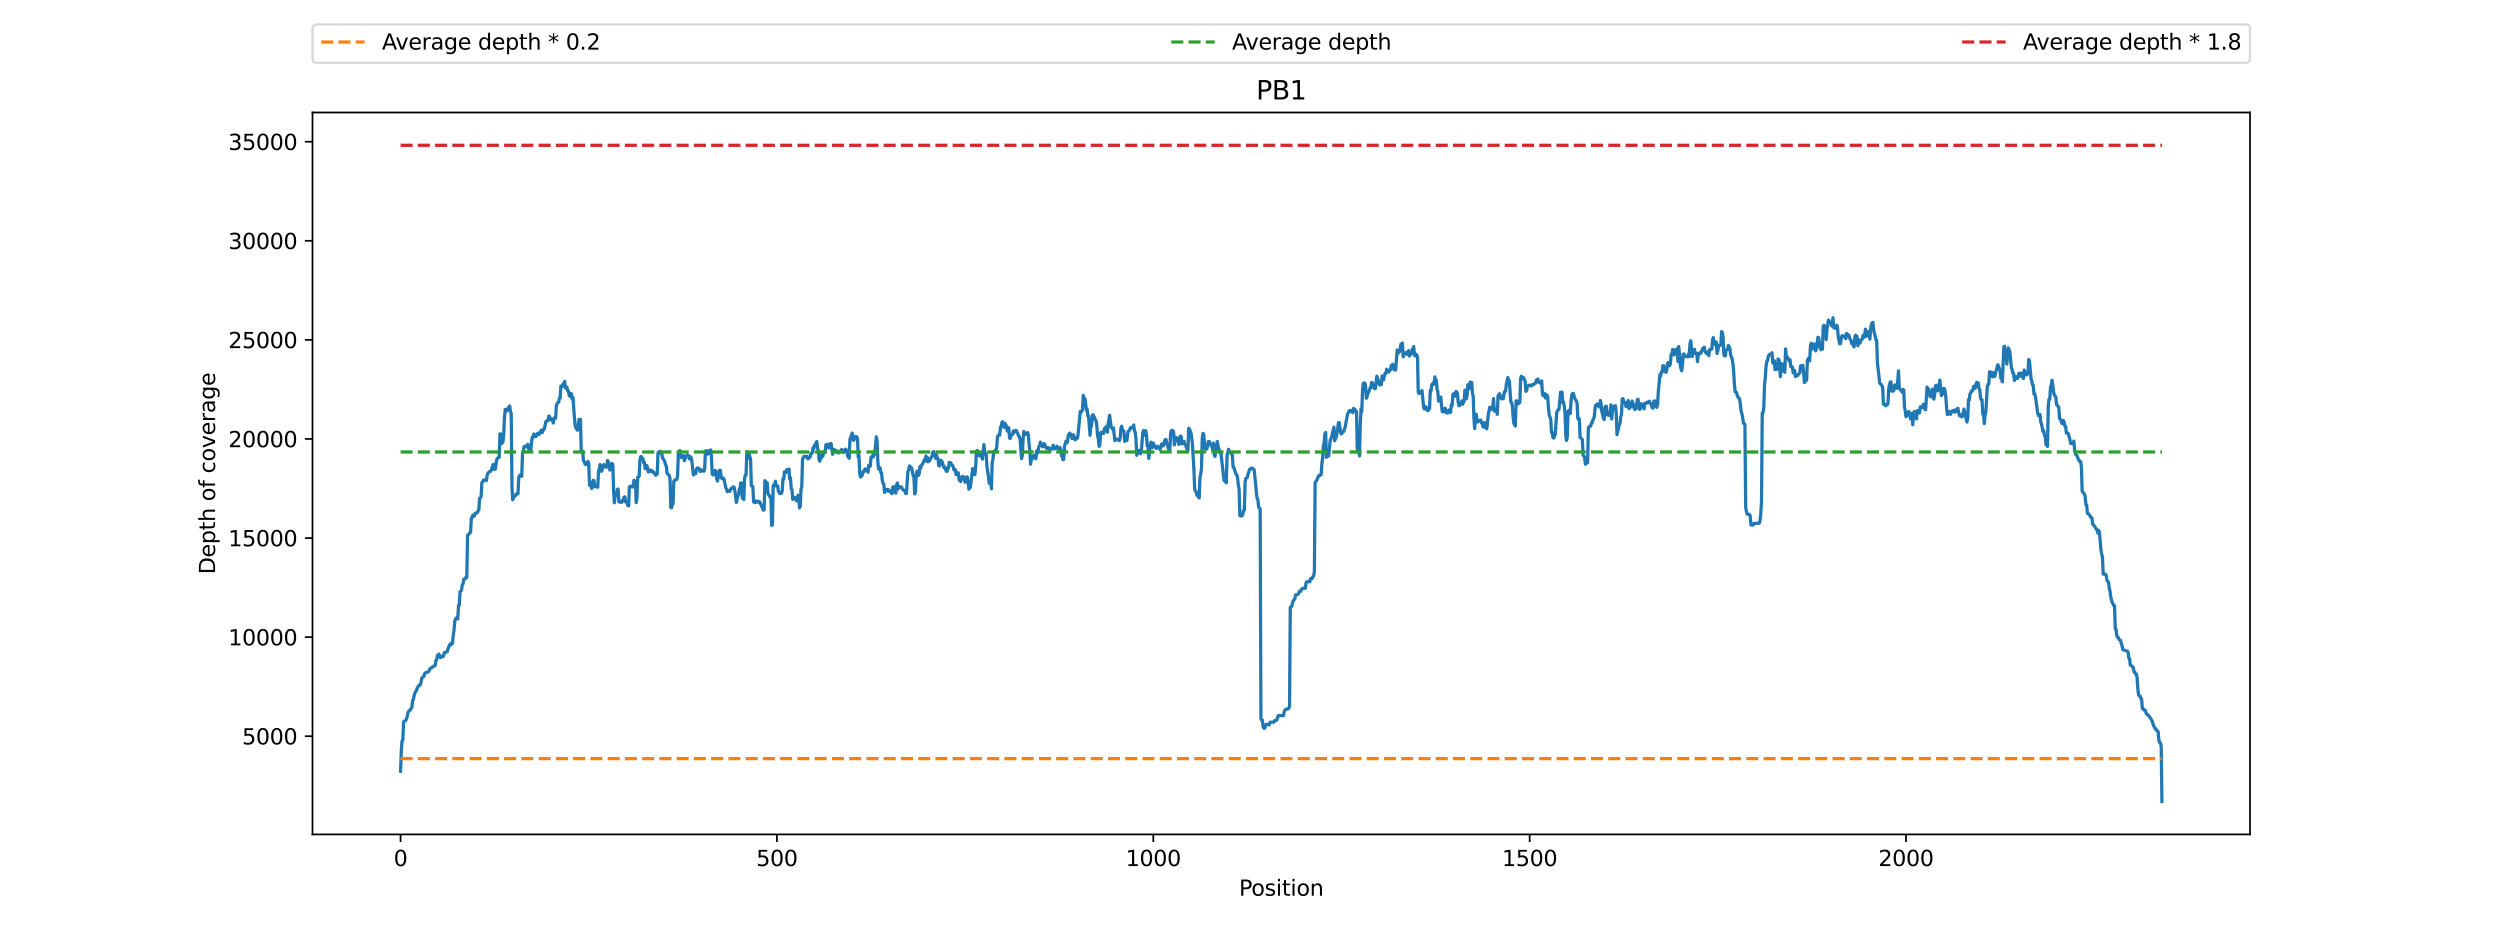 <?xml version="1.0" encoding="utf-8" standalone="no"?>
<!DOCTYPE svg PUBLIC "-//W3C//DTD SVG 1.1//EN"
  "http://www.w3.org/Graphics/SVG/1.1/DTD/svg11.dtd">
<svg xmlns:xlink="http://www.w3.org/1999/xlink" width="1152pt" height="432pt" viewBox="0 0 1152 432" xmlns="http://www.w3.org/2000/svg" version="1.1">
 <defs>
  <style type="text/css">*{stroke-linejoin: round; stroke-linecap: butt}</style>
 </defs>
 <g id="figure_1">
  <g id="patch_1">
   <path d="M 0 432 
L 1152 432 
L 1152 0 
L 0 0 
z
" style="fill: #ffffff"/>
  </g>
  <g id="axes_1">
   <g id="patch_2">
    <path d="M 144 384.48 
L 1036.8 384.48 
L 1036.8 51.84 
L 144 51.84 
z
" style="fill: #ffffff"/>
   </g>
   <g id="matplotlib.axis_1">
    <g id="xtick_1">
     <g id="line2d_1">
      <defs>
       <path id="m1d54f34671" d="M 0 0 
L 0 3.5 
" style="stroke: #000000; stroke-width: 0.8"/>
      </defs>
      <g>
       <use xlink:href="#m1d54f34671" x="184.582" y="384.48" style="stroke: #000000; stroke-width: 0.8"/>
      </g>
     </g>
     <g id="text_1">
      <!-- 0 -->
      <g transform="translate(181.401 399.078)scale(0.1 -0.1)">
       <defs>
        <path id="DejaVuSans-30" d="M 2034 4250 
Q 1547 4250 1301 3770 
Q 1056 3291 1056 2328 
Q 1056 1369 1301 889 
Q 1547 409 2034 409 
Q 2525 409 2770 889 
Q 3016 1369 3016 2328 
Q 3016 3291 2770 3770 
Q 2525 4250 2034 4250 
z
M 2034 4750 
Q 2819 4750 3233 4129 
Q 3647 3509 3647 2328 
Q 3647 1150 3233 529 
Q 2819 -91 2034 -91 
Q 1250 -91 836 529 
Q 422 1150 422 2328 
Q 422 3509 836 4129 
Q 1250 4750 2034 4750 
z
" transform="scale(0.016)"/>
       </defs>
       <use xlink:href="#DejaVuSans-30"/>
      </g>
     </g>
    </g>
    <g id="xtick_2">
     <g id="line2d_2">
      <g>
       <use xlink:href="#m1d54f34671" x="358.008" y="384.48" style="stroke: #000000; stroke-width: 0.8"/>
      </g>
     </g>
     <g id="text_2">
      <!-- 500 -->
      <g transform="translate(348.465 399.078)scale(0.1 -0.1)">
       <defs>
        <path id="DejaVuSans-35" d="M 691 4666 
L 3169 4666 
L 3169 4134 
L 1269 4134 
L 1269 2991 
Q 1406 3038 1543 3061 
Q 1681 3084 1819 3084 
Q 2600 3084 3056 2656 
Q 3513 2228 3513 1497 
Q 3513 744 3044 326 
Q 2575 -91 1722 -91 
Q 1428 -91 1123 -41 
Q 819 9 494 109 
L 494 744 
Q 775 591 1075 516 
Q 1375 441 1709 441 
Q 2250 441 2565 725 
Q 2881 1009 2881 1497 
Q 2881 1984 2565 2268 
Q 2250 2553 1709 2553 
Q 1456 2553 1204 2497 
Q 953 2441 691 2322 
L 691 4666 
z
" transform="scale(0.016)"/>
       </defs>
       <use xlink:href="#DejaVuSans-35"/>
       <use xlink:href="#DejaVuSans-30" x="63.623"/>
       <use xlink:href="#DejaVuSans-30" x="127.246"/>
      </g>
     </g>
    </g>
    <g id="xtick_3">
     <g id="line2d_3">
      <g>
       <use xlink:href="#m1d54f34671" x="531.435" y="384.48" style="stroke: #000000; stroke-width: 0.8"/>
      </g>
     </g>
     <g id="text_3">
      <!-- 1000 -->
      <g transform="translate(518.71 399.078)scale(0.1 -0.1)">
       <defs>
        <path id="DejaVuSans-31" d="M 794 531 
L 1825 531 
L 1825 4091 
L 703 3866 
L 703 4441 
L 1819 4666 
L 2450 4666 
L 2450 531 
L 3481 531 
L 3481 0 
L 794 0 
L 794 531 
z
" transform="scale(0.016)"/>
       </defs>
       <use xlink:href="#DejaVuSans-31"/>
       <use xlink:href="#DejaVuSans-30" x="63.623"/>
       <use xlink:href="#DejaVuSans-30" x="127.246"/>
       <use xlink:href="#DejaVuSans-30" x="190.869"/>
      </g>
     </g>
    </g>
    <g id="xtick_4">
     <g id="line2d_4">
      <g>
       <use xlink:href="#m1d54f34671" x="704.862" y="384.48" style="stroke: #000000; stroke-width: 0.8"/>
      </g>
     </g>
     <g id="text_4">
      <!-- 1500 -->
      <g transform="translate(692.137 399.078)scale(0.1 -0.1)">
       <use xlink:href="#DejaVuSans-31"/>
       <use xlink:href="#DejaVuSans-35" x="63.623"/>
       <use xlink:href="#DejaVuSans-30" x="127.246"/>
       <use xlink:href="#DejaVuSans-30" x="190.869"/>
      </g>
     </g>
    </g>
    <g id="xtick_5">
     <g id="line2d_5">
      <g>
       <use xlink:href="#m1d54f34671" x="878.288" y="384.48" style="stroke: #000000; stroke-width: 0.8"/>
      </g>
     </g>
     <g id="text_5">
      <!-- 2000 -->
      <g transform="translate(865.563 399.078)scale(0.1 -0.1)">
       <defs>
        <path id="DejaVuSans-32" d="M 1228 531 
L 3431 531 
L 3431 0 
L 469 0 
L 469 531 
Q 828 903 1448 1529 
Q 2069 2156 2228 2338 
Q 2531 2678 2651 2914 
Q 2772 3150 2772 3378 
Q 2772 3750 2511 3984 
Q 2250 4219 1831 4219 
Q 1534 4219 1204 4116 
Q 875 4013 500 3803 
L 500 4441 
Q 881 4594 1212 4672 
Q 1544 4750 1819 4750 
Q 2544 4750 2975 4387 
Q 3406 4025 3406 3419 
Q 3406 3131 3298 2873 
Q 3191 2616 2906 2266 
Q 2828 2175 2409 1742 
Q 1991 1309 1228 531 
z
" transform="scale(0.016)"/>
       </defs>
       <use xlink:href="#DejaVuSans-32"/>
       <use xlink:href="#DejaVuSans-30" x="63.623"/>
       <use xlink:href="#DejaVuSans-30" x="127.246"/>
       <use xlink:href="#DejaVuSans-30" x="190.869"/>
      </g>
     </g>
    </g>
    <g id="text_6">
     <!-- Position -->
     <g transform="translate(570.936 412.757)scale(0.1 -0.1)">
      <defs>
       <path id="DejaVuSans-50" d="M 1259 4147 
L 1259 2394 
L 2053 2394 
Q 2494 2394 2734 2622 
Q 2975 2850 2975 3272 
Q 2975 3691 2734 3919 
Q 2494 4147 2053 4147 
L 1259 4147 
z
M 628 4666 
L 2053 4666 
Q 2838 4666 3239 4311 
Q 3641 3956 3641 3272 
Q 3641 2581 3239 2228 
Q 2838 1875 2053 1875 
L 1259 1875 
L 1259 0 
L 628 0 
L 628 4666 
z
" transform="scale(0.016)"/>
       <path id="DejaVuSans-6f" d="M 1959 3097 
Q 1497 3097 1228 2736 
Q 959 2375 959 1747 
Q 959 1119 1226 758 
Q 1494 397 1959 397 
Q 2419 397 2687 759 
Q 2956 1122 2956 1747 
Q 2956 2369 2687 2733 
Q 2419 3097 1959 3097 
z
M 1959 3584 
Q 2709 3584 3137 3096 
Q 3566 2609 3566 1747 
Q 3566 888 3137 398 
Q 2709 -91 1959 -91 
Q 1206 -91 779 398 
Q 353 888 353 1747 
Q 353 2609 779 3096 
Q 1206 3584 1959 3584 
z
" transform="scale(0.016)"/>
       <path id="DejaVuSans-73" d="M 2834 3397 
L 2834 2853 
Q 2591 2978 2328 3040 
Q 2066 3103 1784 3103 
Q 1356 3103 1142 2972 
Q 928 2841 928 2578 
Q 928 2378 1081 2264 
Q 1234 2150 1697 2047 
L 1894 2003 
Q 2506 1872 2764 1633 
Q 3022 1394 3022 966 
Q 3022 478 2636 193 
Q 2250 -91 1575 -91 
Q 1294 -91 989 -36 
Q 684 19 347 128 
L 347 722 
Q 666 556 975 473 
Q 1284 391 1588 391 
Q 1994 391 2212 530 
Q 2431 669 2431 922 
Q 2431 1156 2273 1281 
Q 2116 1406 1581 1522 
L 1381 1569 
Q 847 1681 609 1914 
Q 372 2147 372 2553 
Q 372 3047 722 3315 
Q 1072 3584 1716 3584 
Q 2034 3584 2315 3537 
Q 2597 3491 2834 3397 
z
" transform="scale(0.016)"/>
       <path id="DejaVuSans-69" d="M 603 3500 
L 1178 3500 
L 1178 0 
L 603 0 
L 603 3500 
z
M 603 4863 
L 1178 4863 
L 1178 4134 
L 603 4134 
L 603 4863 
z
" transform="scale(0.016)"/>
       <path id="DejaVuSans-74" d="M 1172 4494 
L 1172 3500 
L 2356 3500 
L 2356 3053 
L 1172 3053 
L 1172 1153 
Q 1172 725 1289 603 
Q 1406 481 1766 481 
L 2356 481 
L 2356 0 
L 1766 0 
Q 1100 0 847 248 
Q 594 497 594 1153 
L 594 3053 
L 172 3053 
L 172 3500 
L 594 3500 
L 594 4494 
L 1172 4494 
z
" transform="scale(0.016)"/>
       <path id="DejaVuSans-6e" d="M 3513 2113 
L 3513 0 
L 2938 0 
L 2938 2094 
Q 2938 2591 2744 2837 
Q 2550 3084 2163 3084 
Q 1697 3084 1428 2787 
Q 1159 2491 1159 1978 
L 1159 0 
L 581 0 
L 581 3500 
L 1159 3500 
L 1159 2956 
Q 1366 3272 1645 3428 
Q 1925 3584 2291 3584 
Q 2894 3584 3203 3211 
Q 3513 2838 3513 2113 
z
" transform="scale(0.016)"/>
      </defs>
      <use xlink:href="#DejaVuSans-50"/>
      <use xlink:href="#DejaVuSans-6f" x="56.678"/>
      <use xlink:href="#DejaVuSans-73" x="117.859"/>
      <use xlink:href="#DejaVuSans-69" x="169.959"/>
      <use xlink:href="#DejaVuSans-74" x="197.742"/>
      <use xlink:href="#DejaVuSans-69" x="236.951"/>
      <use xlink:href="#DejaVuSans-6f" x="264.734"/>
      <use xlink:href="#DejaVuSans-6e" x="325.916"/>
     </g>
    </g>
   </g>
   <g id="matplotlib.axis_2">
    <g id="ytick_1">
     <g id="line2d_6">
      <defs>
       <path id="mb95d855e37" d="M 0 0 
L -3.5 0 
" style="stroke: #000000; stroke-width: 0.8"/>
      </defs>
      <g>
       <use xlink:href="#mb95d855e37" x="144" y="339.237" style="stroke: #000000; stroke-width: 0.8"/>
      </g>
     </g>
     <g id="text_7">
      <!-- 5000 -->
      <g transform="translate(111.55 343.036)scale(0.1 -0.1)">
       <use xlink:href="#DejaVuSans-35"/>
       <use xlink:href="#DejaVuSans-30" x="63.623"/>
       <use xlink:href="#DejaVuSans-30" x="127.246"/>
       <use xlink:href="#DejaVuSans-30" x="190.869"/>
      </g>
     </g>
    </g>
    <g id="ytick_2">
     <g id="line2d_7">
      <g>
       <use xlink:href="#mb95d855e37" x="144" y="293.582" style="stroke: #000000; stroke-width: 0.8"/>
      </g>
     </g>
     <g id="text_8">
      <!-- 10000 -->
      <g transform="translate(105.188 297.381)scale(0.1 -0.1)">
       <use xlink:href="#DejaVuSans-31"/>
       <use xlink:href="#DejaVuSans-30" x="63.623"/>
       <use xlink:href="#DejaVuSans-30" x="127.246"/>
       <use xlink:href="#DejaVuSans-30" x="190.869"/>
       <use xlink:href="#DejaVuSans-30" x="254.492"/>
      </g>
     </g>
    </g>
    <g id="ytick_3">
     <g id="line2d_8">
      <g>
       <use xlink:href="#mb95d855e37" x="144" y="247.927" style="stroke: #000000; stroke-width: 0.8"/>
      </g>
     </g>
     <g id="text_9">
      <!-- 15000 -->
      <g transform="translate(105.188 251.726)scale(0.1 -0.1)">
       <use xlink:href="#DejaVuSans-31"/>
       <use xlink:href="#DejaVuSans-35" x="63.623"/>
       <use xlink:href="#DejaVuSans-30" x="127.246"/>
       <use xlink:href="#DejaVuSans-30" x="190.869"/>
       <use xlink:href="#DejaVuSans-30" x="254.492"/>
      </g>
     </g>
    </g>
    <g id="ytick_4">
     <g id="line2d_9">
      <g>
       <use xlink:href="#mb95d855e37" x="144" y="202.272" style="stroke: #000000; stroke-width: 0.8"/>
      </g>
     </g>
     <g id="text_10">
      <!-- 20000 -->
      <g transform="translate(105.188 206.071)scale(0.1 -0.1)">
       <use xlink:href="#DejaVuSans-32"/>
       <use xlink:href="#DejaVuSans-30" x="63.623"/>
       <use xlink:href="#DejaVuSans-30" x="127.246"/>
       <use xlink:href="#DejaVuSans-30" x="190.869"/>
       <use xlink:href="#DejaVuSans-30" x="254.492"/>
      </g>
     </g>
    </g>
    <g id="ytick_5">
     <g id="line2d_10">
      <g>
       <use xlink:href="#mb95d855e37" x="144" y="156.617" style="stroke: #000000; stroke-width: 0.8"/>
      </g>
     </g>
     <g id="text_11">
      <!-- 25000 -->
      <g transform="translate(105.188 160.416)scale(0.1 -0.1)">
       <use xlink:href="#DejaVuSans-32"/>
       <use xlink:href="#DejaVuSans-35" x="63.623"/>
       <use xlink:href="#DejaVuSans-30" x="127.246"/>
       <use xlink:href="#DejaVuSans-30" x="190.869"/>
       <use xlink:href="#DejaVuSans-30" x="254.492"/>
      </g>
     </g>
    </g>
    <g id="ytick_6">
     <g id="line2d_11">
      <g>
       <use xlink:href="#mb95d855e37" x="144" y="110.962" style="stroke: #000000; stroke-width: 0.8"/>
      </g>
     </g>
     <g id="text_12">
      <!-- 30000 -->
      <g transform="translate(105.188 114.761)scale(0.1 -0.1)">
       <defs>
        <path id="DejaVuSans-33" d="M 2597 2516 
Q 3050 2419 3304 2112 
Q 3559 1806 3559 1356 
Q 3559 666 3084 287 
Q 2609 -91 1734 -91 
Q 1441 -91 1130 -33 
Q 819 25 488 141 
L 488 750 
Q 750 597 1062 519 
Q 1375 441 1716 441 
Q 2309 441 2620 675 
Q 2931 909 2931 1356 
Q 2931 1769 2642 2001 
Q 2353 2234 1838 2234 
L 1294 2234 
L 1294 2753 
L 1863 2753 
Q 2328 2753 2575 2939 
Q 2822 3125 2822 3475 
Q 2822 3834 2567 4026 
Q 2313 4219 1838 4219 
Q 1578 4219 1281 4162 
Q 984 4106 628 3988 
L 628 4550 
Q 988 4650 1302 4700 
Q 1616 4750 1894 4750 
Q 2613 4750 3031 4423 
Q 3450 4097 3450 3541 
Q 3450 3153 3228 2886 
Q 3006 2619 2597 2516 
z
" transform="scale(0.016)"/>
       </defs>
       <use xlink:href="#DejaVuSans-33"/>
       <use xlink:href="#DejaVuSans-30" x="63.623"/>
       <use xlink:href="#DejaVuSans-30" x="127.246"/>
       <use xlink:href="#DejaVuSans-30" x="190.869"/>
       <use xlink:href="#DejaVuSans-30" x="254.492"/>
      </g>
     </g>
    </g>
    <g id="ytick_7">
     <g id="line2d_12">
      <g>
       <use xlink:href="#mb95d855e37" x="144" y="65.307" style="stroke: #000000; stroke-width: 0.8"/>
      </g>
     </g>
     <g id="text_13">
      <!-- 35000 -->
      <g transform="translate(105.188 69.107)scale(0.1 -0.1)">
       <use xlink:href="#DejaVuSans-33"/>
       <use xlink:href="#DejaVuSans-35" x="63.623"/>
       <use xlink:href="#DejaVuSans-30" x="127.246"/>
       <use xlink:href="#DejaVuSans-30" x="190.869"/>
       <use xlink:href="#DejaVuSans-30" x="254.492"/>
      </g>
     </g>
    </g>
    <g id="text_14">
     <!-- Depth of coverage -->
     <g transform="translate(99.108 264.602)rotate(-90)scale(0.1 -0.1)">
      <defs>
       <path id="DejaVuSans-44" d="M 1259 4147 
L 1259 519 
L 2022 519 
Q 2988 519 3436 956 
Q 3884 1394 3884 2338 
Q 3884 3275 3436 3711 
Q 2988 4147 2022 4147 
L 1259 4147 
z
M 628 4666 
L 1925 4666 
Q 3281 4666 3915 4102 
Q 4550 3538 4550 2338 
Q 4550 1131 3912 565 
Q 3275 0 1925 0 
L 628 0 
L 628 4666 
z
" transform="scale(0.016)"/>
       <path id="DejaVuSans-65" d="M 3597 1894 
L 3597 1613 
L 953 1613 
Q 991 1019 1311 708 
Q 1631 397 2203 397 
Q 2534 397 2845 478 
Q 3156 559 3463 722 
L 3463 178 
Q 3153 47 2828 -22 
Q 2503 -91 2169 -91 
Q 1331 -91 842 396 
Q 353 884 353 1716 
Q 353 2575 817 3079 
Q 1281 3584 2069 3584 
Q 2775 3584 3186 3129 
Q 3597 2675 3597 1894 
z
M 3022 2063 
Q 3016 2534 2758 2815 
Q 2500 3097 2075 3097 
Q 1594 3097 1305 2825 
Q 1016 2553 972 2059 
L 3022 2063 
z
" transform="scale(0.016)"/>
       <path id="DejaVuSans-70" d="M 1159 525 
L 1159 -1331 
L 581 -1331 
L 581 3500 
L 1159 3500 
L 1159 2969 
Q 1341 3281 1617 3432 
Q 1894 3584 2278 3584 
Q 2916 3584 3314 3078 
Q 3713 2572 3713 1747 
Q 3713 922 3314 415 
Q 2916 -91 2278 -91 
Q 1894 -91 1617 61 
Q 1341 213 1159 525 
z
M 3116 1747 
Q 3116 2381 2855 2742 
Q 2594 3103 2138 3103 
Q 1681 3103 1420 2742 
Q 1159 2381 1159 1747 
Q 1159 1113 1420 752 
Q 1681 391 2138 391 
Q 2594 391 2855 752 
Q 3116 1113 3116 1747 
z
" transform="scale(0.016)"/>
       <path id="DejaVuSans-68" d="M 3513 2113 
L 3513 0 
L 2938 0 
L 2938 2094 
Q 2938 2591 2744 2837 
Q 2550 3084 2163 3084 
Q 1697 3084 1428 2787 
Q 1159 2491 1159 1978 
L 1159 0 
L 581 0 
L 581 4863 
L 1159 4863 
L 1159 2956 
Q 1366 3272 1645 3428 
Q 1925 3584 2291 3584 
Q 2894 3584 3203 3211 
Q 3513 2838 3513 2113 
z
" transform="scale(0.016)"/>
       <path id="DejaVuSans-20" transform="scale(0.016)"/>
       <path id="DejaVuSans-66" d="M 2375 4863 
L 2375 4384 
L 1825 4384 
Q 1516 4384 1395 4259 
Q 1275 4134 1275 3809 
L 1275 3500 
L 2222 3500 
L 2222 3053 
L 1275 3053 
L 1275 0 
L 697 0 
L 697 3053 
L 147 3053 
L 147 3500 
L 697 3500 
L 697 3744 
Q 697 4328 969 4595 
Q 1241 4863 1831 4863 
L 2375 4863 
z
" transform="scale(0.016)"/>
       <path id="DejaVuSans-63" d="M 3122 3366 
L 3122 2828 
Q 2878 2963 2633 3030 
Q 2388 3097 2138 3097 
Q 1578 3097 1268 2742 
Q 959 2388 959 1747 
Q 959 1106 1268 751 
Q 1578 397 2138 397 
Q 2388 397 2633 464 
Q 2878 531 3122 666 
L 3122 134 
Q 2881 22 2623 -34 
Q 2366 -91 2075 -91 
Q 1284 -91 818 406 
Q 353 903 353 1747 
Q 353 2603 823 3093 
Q 1294 3584 2113 3584 
Q 2378 3584 2631 3529 
Q 2884 3475 3122 3366 
z
" transform="scale(0.016)"/>
       <path id="DejaVuSans-76" d="M 191 3500 
L 800 3500 
L 1894 563 
L 2988 3500 
L 3597 3500 
L 2284 0 
L 1503 0 
L 191 3500 
z
" transform="scale(0.016)"/>
       <path id="DejaVuSans-72" d="M 2631 2963 
Q 2534 3019 2420 3045 
Q 2306 3072 2169 3072 
Q 1681 3072 1420 2755 
Q 1159 2438 1159 1844 
L 1159 0 
L 581 0 
L 581 3500 
L 1159 3500 
L 1159 2956 
Q 1341 3275 1631 3429 
Q 1922 3584 2338 3584 
Q 2397 3584 2469 3576 
Q 2541 3569 2628 3553 
L 2631 2963 
z
" transform="scale(0.016)"/>
       <path id="DejaVuSans-61" d="M 2194 1759 
Q 1497 1759 1228 1600 
Q 959 1441 959 1056 
Q 959 750 1161 570 
Q 1363 391 1709 391 
Q 2188 391 2477 730 
Q 2766 1069 2766 1631 
L 2766 1759 
L 2194 1759 
z
M 3341 1997 
L 3341 0 
L 2766 0 
L 2766 531 
Q 2569 213 2275 61 
Q 1981 -91 1556 -91 
Q 1019 -91 701 211 
Q 384 513 384 1019 
Q 384 1609 779 1909 
Q 1175 2209 1959 2209 
L 2766 2209 
L 2766 2266 
Q 2766 2663 2505 2880 
Q 2244 3097 1772 3097 
Q 1472 3097 1187 3025 
Q 903 2953 641 2809 
L 641 3341 
Q 956 3463 1253 3523 
Q 1550 3584 1831 3584 
Q 2591 3584 2966 3190 
Q 3341 2797 3341 1997 
z
" transform="scale(0.016)"/>
       <path id="DejaVuSans-67" d="M 2906 1791 
Q 2906 2416 2648 2759 
Q 2391 3103 1925 3103 
Q 1463 3103 1205 2759 
Q 947 2416 947 1791 
Q 947 1169 1205 825 
Q 1463 481 1925 481 
Q 2391 481 2648 825 
Q 2906 1169 2906 1791 
z
M 3481 434 
Q 3481 -459 3084 -895 
Q 2688 -1331 1869 -1331 
Q 1566 -1331 1297 -1286 
Q 1028 -1241 775 -1147 
L 775 -588 
Q 1028 -725 1275 -790 
Q 1522 -856 1778 -856 
Q 2344 -856 2625 -561 
Q 2906 -266 2906 331 
L 2906 616 
Q 2728 306 2450 153 
Q 2172 0 1784 0 
Q 1141 0 747 490 
Q 353 981 353 1791 
Q 353 2603 747 3093 
Q 1141 3584 1784 3584 
Q 2172 3584 2450 3431 
Q 2728 3278 2906 2969 
L 2906 3500 
L 3481 3500 
L 3481 434 
z
" transform="scale(0.016)"/>
      </defs>
      <use xlink:href="#DejaVuSans-44"/>
      <use xlink:href="#DejaVuSans-65" x="77.002"/>
      <use xlink:href="#DejaVuSans-70" x="138.525"/>
      <use xlink:href="#DejaVuSans-74" x="202.002"/>
      <use xlink:href="#DejaVuSans-68" x="241.211"/>
      <use xlink:href="#DejaVuSans-20" x="304.59"/>
      <use xlink:href="#DejaVuSans-6f" x="336.377"/>
      <use xlink:href="#DejaVuSans-66" x="397.559"/>
      <use xlink:href="#DejaVuSans-20" x="432.764"/>
      <use xlink:href="#DejaVuSans-63" x="464.551"/>
      <use xlink:href="#DejaVuSans-6f" x="519.531"/>
      <use xlink:href="#DejaVuSans-76" x="580.713"/>
      <use xlink:href="#DejaVuSans-65" x="639.893"/>
      <use xlink:href="#DejaVuSans-72" x="701.416"/>
      <use xlink:href="#DejaVuSans-61" x="742.529"/>
      <use xlink:href="#DejaVuSans-67" x="803.809"/>
      <use xlink:href="#DejaVuSans-65" x="867.285"/>
     </g>
    </g>
   </g>
   <g id="line2d_13">
    <path d="M 184.582 355.371 
L 184.929 345.738 
L 185.276 341.328 
L 185.622 341.054 
L 185.969 332.69 
L 186.316 332.352 
L 186.663 332.243 
L 187.01 331.896 
L 187.357 331.056 
L 187.703 329.878 
L 188.05 328.134 
L 188.744 327.312 
L 189.091 327.211 
L 189.438 326.307 
L 189.785 326.143 
L 190.131 322.801 
L 190.478 322.217 
L 191.172 319.322 
L 191.519 318.619 
L 191.866 318.427 
L 192.213 317.131 
L 192.906 315.962 
L 193.253 315.852 
L 193.6 315.615 
L 193.947 314.693 
L 194.294 312.711 
L 194.641 312.045 
L 194.987 311.935 
L 195.334 311.68 
L 195.681 310.356 
L 196.375 309.826 
L 197.069 309.735 
L 197.415 309.525 
L 197.762 309.022 
L 198.109 308.173 
L 198.456 307.899 
L 198.803 307.854 
L 199.497 307.132 
L 199.843 307.041 
L 200.19 306.749 
L 200.537 306.621 
L 200.884 304.174 
L 201.231 304.064 
L 201.578 301.992 
L 202.271 301.398 
L 202.618 302.503 
L 202.965 303.042 
L 203.312 302.813 
L 203.659 302.421 
L 204.006 302.549 
L 204.352 302.348 
L 204.699 300.732 
L 205.046 300.777 
L 205.393 300.494 
L 206.087 300.385 
L 206.434 298.987 
L 207.127 297.234 
L 207.474 296.723 
L 207.821 297.225 
L 208.168 296.139 
L 208.515 296.413 
L 208.862 292.724 
L 209.208 290.496 
L 209.555 286.323 
L 209.902 285.2 
L 210.249 285.2 
L 210.596 284.396 
L 210.943 285.172 
L 211.29 278.991 
L 211.636 278.918 
L 211.983 272.709 
L 212.33 272.444 
L 212.677 271.942 
L 213.024 269.385 
L 213.371 269.056 
L 213.717 266.865 
L 214.064 266.874 
L 214.411 266.719 
L 214.758 265.86 
L 215.105 266.043 
L 215.452 246.594 
L 215.799 246.457 
L 216.492 245.462 
L 216.839 245.325 
L 217.186 238.686 
L 217.533 238.586 
L 217.88 237.408 
L 218.227 237.308 
L 218.573 237.819 
L 218.92 236.623 
L 219.267 236.358 
L 219.614 236.395 
L 219.961 236.258 
L 220.308 235.399 
L 220.655 234.988 
L 221.001 229.601 
L 221.348 229.373 
L 221.695 228.862 
L 222.042 222.406 
L 222.389 222.114 
L 222.736 221.255 
L 223.429 221.146 
L 223.776 221.146 
L 224.123 221.511 
L 224.47 219.091 
L 224.817 217.987 
L 225.164 217.758 
L 225.51 217.329 
L 225.857 217.32 
L 226.204 217.055 
L 227.245 213.996 
L 227.592 216.087 
L 227.938 216.343 
L 228.285 216.106 
L 228.632 213.293 
L 228.979 211.531 
L 229.673 210.737 
L 230.02 210.791 
L 230.366 199.935 
L 230.713 199.962 
L 231.06 204.445 
L 231.754 203.706 
L 232.101 200.199 
L 232.448 192.52 
L 232.794 188.658 
L 233.141 189.16 
L 233.488 189.37 
L 233.835 189.005 
L 234.182 187.891 
L 234.529 187.58 
L 234.876 187.096 
L 235.222 189.854 
L 235.569 190.484 
L 235.916 224.479 
L 236.263 230.332 
L 236.957 228.414 
L 237.303 228.588 
L 237.65 228.277 
L 237.997 227.492 
L 238.691 227.556 
L 239.038 219.749 
L 239.731 218.817 
L 240.078 219.475 
L 240.425 219.457 
L 240.772 208.572 
L 241.119 208.326 
L 241.466 205.778 
L 241.813 205.769 
L 242.159 205.568 
L 242.506 205.87 
L 242.853 206.007 
L 243.2 204.728 
L 243.547 206.527 
L 243.894 207.44 
L 244.241 206.746 
L 244.587 207.148 
L 244.934 203.715 
L 245.281 201.532 
L 245.628 201.56 
L 245.975 199.998 
L 246.322 201.158 
L 246.669 200.866 
L 247.015 201.085 
L 247.362 200.199 
L 247.709 199.697 
L 248.056 200.081 
L 248.403 200.272 
L 248.75 199.295 
L 249.443 198.227 
L 249.79 199.368 
L 250.137 198.711 
L 250.484 197.725 
L 250.831 197.697 
L 251.524 194.228 
L 251.871 194.282 
L 252.218 193.698 
L 252.565 193.744 
L 252.912 191.689 
L 253.259 192 
L 253.606 193.15 
L 253.952 193.47 
L 254.299 193.15 
L 254.646 193.908 
L 254.993 194.94 
L 255.34 192.639 
L 255.687 192.447 
L 256.034 192.739 
L 256.38 186.768 
L 257.074 185.453 
L 257.421 185.325 
L 257.768 183.417 
L 258.115 183.407 
L 258.462 177.883 
L 258.808 178.038 
L 259.155 178.048 
L 259.502 176.952 
L 259.849 176.523 
L 260.196 175.737 
L 260.543 178.723 
L 260.89 178.897 
L 261.236 178.367 
L 261.583 180.075 
L 261.93 180.157 
L 262.277 182.266 
L 262.624 182.677 
L 262.971 181.316 
L 263.317 181.426 
L 263.664 183.964 
L 264.011 183.115 
L 264.705 192.566 
L 265.052 196.182 
L 265.399 197.36 
L 265.745 197.442 
L 266.092 198.236 
L 266.439 196.574 
L 266.786 193.278 
L 267.133 193.662 
L 267.48 193.278 
L 267.827 207.559 
L 268.173 207.687 
L 268.52 208.079 
L 268.867 212.261 
L 269.214 212.7 
L 269.561 213.85 
L 269.908 214.088 
L 270.601 213.001 
L 270.948 212.645 
L 271.295 213.686 
L 271.642 223.575 
L 271.989 223.867 
L 272.336 224.004 
L 272.683 225.118 
L 273.029 222.114 
L 273.376 221.31 
L 273.723 221.465 
L 274.07 224.232 
L 274.417 224.314 
L 274.764 223.913 
L 275.11 224.387 
L 275.457 224.479 
L 275.804 216.918 
L 276.151 216.626 
L 276.498 214.042 
L 276.845 215.256 
L 277.192 217.183 
L 277.538 216.316 
L 277.885 214.654 
L 278.232 214.088 
L 278.579 214.398 
L 278.926 215.156 
L 279.273 214.718 
L 279.62 215.256 
L 279.966 212.17 
L 280.313 212.645 
L 280.66 214.069 
L 281.007 216.617 
L 281.354 215.886 
L 281.701 214.407 
L 282.048 213.503 
L 282.394 213.969 
L 282.741 226.022 
L 283.088 231.692 
L 283.435 228.067 
L 283.782 227.72 
L 284.129 228.46 
L 284.476 225.492 
L 284.822 225.355 
L 285.169 231.199 
L 285.863 231.455 
L 286.21 231.099 
L 286.557 231.446 
L 286.903 230.469 
L 287.25 230.551 
L 287.597 229.09 
L 287.944 228.962 
L 288.291 231.309 
L 288.638 230.953 
L 289.331 232.989 
L 289.678 233.071 
L 290.025 224.369 
L 290.719 224.031 
L 291.413 224.442 
L 291.759 223.876 
L 292.106 221.328 
L 292.453 221.776 
L 292.8 221.758 
L 293.147 231.619 
L 293.494 229.419 
L 293.841 219.895 
L 294.187 219.931 
L 294.534 219.475 
L 294.881 211.75 
L 295.228 210.417 
L 295.575 210.444 
L 295.922 211.239 
L 296.269 211.385 
L 296.615 213.311 
L 296.962 213.083 
L 297.309 215.941 
L 297.656 215.348 
L 298.003 214.489 
L 298.35 215.448 
L 298.697 217.457 
L 299.043 217.338 
L 299.39 216.726 
L 299.737 216.553 
L 300.084 217.21 
L 300.431 216.973 
L 300.778 217.119 
L 301.124 217.913 
L 301.471 217.831 
L 301.818 218.242 
L 302.165 219.027 
L 302.512 218.133 
L 302.859 218.452 
L 303.206 208.563 
L 303.552 209.056 
L 303.899 207.988 
L 304.593 208.308 
L 304.94 208.81 
L 305.287 211.138 
L 305.634 211.376 
L 306.327 212.663 
L 306.674 214.252 
L 307.021 214.59 
L 307.368 218.105 
L 307.715 218.297 
L 308.408 219.1 
L 308.755 220.735 
L 309.102 233.847 
L 309.449 234.021 
L 309.796 232.258 
L 310.143 232.194 
L 310.49 221.694 
L 310.836 221.365 
L 311.183 221.31 
L 311.53 220.89 
L 311.877 220.854 
L 312.224 219.429 
L 312.571 209.184 
L 312.917 208.171 
L 313.264 207.623 
L 313.611 209.833 
L 313.958 210.8 
L 314.305 210.262 
L 314.652 210.015 
L 314.999 209.97 
L 315.345 212.307 
L 316.039 210.453 
L 316.733 209.577 
L 317.08 209.741 
L 317.773 211.494 
L 318.12 210.435 
L 318.467 210.837 
L 318.814 212.407 
L 319.508 218.845 
L 319.855 217.238 
L 320.201 218.306 
L 320.548 218.279 
L 320.895 216.462 
L 321.242 215.649 
L 321.589 215.731 
L 321.936 215.676 
L 322.283 216.242 
L 322.629 217.274 
L 322.976 216.443 
L 323.323 216.599 
L 323.67 217.009 
L 324.017 217.019 
L 324.364 217.165 
L 324.71 216.051 
L 325.057 207.997 
L 325.404 207.65 
L 325.751 208.335 
L 326.098 209.266 
L 326.445 208.883 
L 326.792 207.623 
L 327.138 207.961 
L 327.485 207.312 
L 327.832 210.435 
L 328.179 218.516 
L 328.526 218.817 
L 328.873 218.79 
L 329.566 216.754 
L 329.913 218.178 
L 330.26 220.607 
L 330.607 221.685 
L 331.301 216.991 
L 331.648 216.69 
L 331.994 216.763 
L 332.341 220.233 
L 332.688 220.141 
L 333.035 220.68 
L 333.382 220.37 
L 333.729 221.128 
L 334.422 224.68 
L 334.769 225.319 
L 335.116 226.561 
L 335.463 226.067 
L 336.157 226.424 
L 336.503 226.077 
L 336.85 225.127 
L 337.197 224.899 
L 337.544 224.826 
L 337.891 224.323 
L 338.238 224.442 
L 338.585 225.976 
L 338.931 228.295 
L 339.278 231.528 
L 339.625 230.487 
L 339.972 228.569 
L 340.319 228.149 
L 340.666 225.319 
L 341.013 224.99 
L 341.359 222.497 
L 341.706 222.561 
L 342.053 229.537 
L 342.4 229.3 
L 342.747 230.213 
L 343.094 220.452 
L 343.441 219.018 
L 343.787 218.872 
L 344.134 208.079 
L 344.481 211.22 
L 344.828 208.846 
L 345.175 209.239 
L 345.522 210.344 
L 345.869 211.823 
L 346.215 223.721 
L 346.562 224.059 
L 346.909 224.223 
L 347.256 231.281 
L 347.95 231.646 
L 348.297 230.843 
L 348.643 230.934 
L 348.99 231.345 
L 349.337 230.98 
L 349.684 231.537 
L 350.031 231.172 
L 351.418 234.395 
L 351.765 235.098 
L 352.112 234.961 
L 352.459 221.493 
L 352.806 221.831 
L 353.152 222.433 
L 353.499 222.433 
L 353.846 227.117 
L 354.193 228.076 
L 354.54 228.277 
L 354.887 229.282 
L 355.234 229.327 
L 355.58 242.092 
L 355.927 241.764 
L 356.274 223.867 
L 356.621 223.392 
L 356.968 223.173 
L 357.315 221.767 
L 357.662 223.986 
L 358.008 223.885 
L 358.355 223.931 
L 358.702 226.497 
L 359.049 226.688 
L 359.396 227.455 
L 360.09 227.291 
L 360.436 226.332 
L 360.783 220.689 
L 361.13 220.79 
L 361.477 217.43 
L 361.824 217.439 
L 362.171 217.758 
L 362.517 216.398 
L 363.211 216.854 
L 363.558 216.151 
L 363.905 220.735 
L 364.252 220.196 
L 364.599 225.291 
L 364.945 225.593 
L 365.292 230.122 
L 365.639 229.227 
L 365.986 229.135 
L 366.333 229.364 
L 366.68 229.948 
L 367.027 230.788 
L 367.373 230.423 
L 367.72 228.204 
L 368.067 229.492 
L 368.414 234.011 
L 368.761 233.299 
L 369.108 225.437 
L 369.455 224.415 
L 369.801 211.613 
L 370.495 210.243 
L 370.842 210.508 
L 371.189 210.517 
L 371.536 210.234 
L 371.883 210.344 
L 372.229 211.376 
L 372.576 211.348 
L 372.923 210.59 
L 373.27 210.654 
L 373.617 208.992 
L 373.964 209.066 
L 374.31 208.618 
L 374.657 206.372 
L 375.004 206.71 
L 375.351 205.048 
L 375.698 205.112 
L 376.045 204.034 
L 376.392 203.487 
L 376.738 206.573 
L 377.085 207.678 
L 377.432 211.841 
L 377.779 212.535 
L 378.126 210.81 
L 378.473 210.937 
L 378.82 209.12 
L 379.166 210.234 
L 379.513 208.207 
L 379.86 208.207 
L 380.207 208.572 
L 380.554 204.984 
L 380.901 205.011 
L 381.248 204.71 
L 381.594 205.413 
L 381.941 206.408 
L 382.635 204.39 
L 382.982 204.464 
L 383.676 209.321 
L 384.022 207.139 
L 384.369 207.121 
L 384.716 207.248 
L 385.063 207.723 
L 385.41 207.869 
L 385.757 208.481 
L 386.103 207.879 
L 386.45 208.737 
L 386.797 208.271 
L 387.144 208.216 
L 387.491 207.532 
L 387.838 207.13 
L 388.531 208.39 
L 388.878 208.362 
L 389.225 207.413 
L 389.572 206.947 
L 389.919 207.157 
L 390.266 208.143 
L 390.613 210.125 
L 391.306 211.202 
L 391.653 202.309 
L 392 201.633 
L 392.694 199.551 
L 393.041 202.646 
L 393.387 202.92 
L 394.081 201.049 
L 394.775 201.249 
L 395.122 202.071 
L 395.469 210.6 
L 395.815 209.951 
L 396.162 218.197 
L 396.509 219.822 
L 396.856 217.904 
L 397.203 219.237 
L 397.897 217.101 
L 398.243 217.293 
L 398.59 216.096 
L 398.937 216.507 
L 399.284 216.252 
L 399.631 216.608 
L 399.978 217.594 
L 400.324 214.416 
L 400.671 215.046 
L 401.018 214.745 
L 401.365 210.791 
L 401.712 210.435 
L 402.059 209.887 
L 402.406 210.609 
L 402.752 208.372 
L 403.099 209.312 
L 403.793 201.295 
L 404.14 203.012 
L 404.487 212.325 
L 404.834 216.106 
L 405.18 215.503 
L 405.527 215.585 
L 405.874 217.731 
L 406.221 217.996 
L 406.568 221.392 
L 406.915 222.707 
L 407.262 223.082 
L 407.608 226.88 
L 407.955 226.323 
L 408.302 225.529 
L 408.649 225.501 
L 408.996 226.232 
L 409.343 225.602 
L 409.69 226.378 
L 410.036 226.131 
L 410.383 226.551 
L 410.73 227.318 
L 411.077 227.455 
L 411.424 224.378 
L 412.117 224.287 
L 412.464 226.67 
L 412.811 227.236 
L 413.158 223.438 
L 413.505 222.561 
L 413.852 225.355 
L 414.199 224.168 
L 414.545 224.479 
L 414.892 224.488 
L 415.239 224.305 
L 415.586 224.926 
L 415.933 225.319 
L 416.28 225.894 
L 416.627 226.04 
L 416.973 226.04 
L 417.32 227.419 
L 417.667 227.391 
L 418.361 217.302 
L 418.708 216.553 
L 419.055 214.708 
L 420.095 215.658 
L 420.789 219.201 
L 421.136 219.776 
L 421.483 227.601 
L 421.829 227.026 
L 422.176 219.301 
L 422.523 217.137 
L 422.87 218.297 
L 423.217 219.064 
L 423.564 218.397 
L 423.91 214.946 
L 424.257 215.676 
L 424.604 214.435 
L 424.951 214.078 
L 425.992 211.85 
L 426.338 212.134 
L 426.685 210.106 
L 427.032 212.581 
L 427.379 210.864 
L 427.726 212.8 
L 428.073 211.796 
L 428.42 212.225 
L 429.113 210.755 
L 429.46 210.444 
L 429.807 208.563 
L 430.154 208.116 
L 430.501 209.349 
L 430.848 209.686 
L 431.194 211.275 
L 431.541 209.559 
L 431.888 210.956 
L 432.235 211.293 
L 432.582 214.517 
L 432.929 214.736 
L 433.276 213.859 
L 433.622 212.097 
L 433.969 212.38 
L 435.01 215.585 
L 435.357 215.165 
L 436.05 217.174 
L 436.397 217.21 
L 436.744 215.795 
L 437.091 215.649 
L 437.438 213.056 
L 437.785 213.467 
L 438.131 213.257 
L 438.478 214.161 
L 439.172 214.745 
L 439.519 216.453 
L 440.213 216.389 
L 440.559 218.68 
L 441.253 217.786 
L 441.6 217.941 
L 441.947 221.137 
L 442.294 221.137 
L 442.641 221.895 
L 442.987 220.196 
L 443.334 219.657 
L 443.681 219.484 
L 444.028 220.607 
L 444.375 221.237 
L 444.722 222.214 
L 445.069 220.087 
L 445.415 219.74 
L 445.762 219.904 
L 446.109 221.931 
L 446.456 225.419 
L 446.803 224.844 
L 447.15 224.57 
L 448.19 215.959 
L 448.537 216.106 
L 448.884 216.526 
L 449.231 218.69 
L 449.578 215.521 
L 449.924 207.961 
L 450.271 207.559 
L 450.618 207.869 
L 450.965 209.86 
L 451.312 209.285 
L 451.659 210.198 
L 452.006 209.696 
L 452.352 209.641 
L 452.699 211.577 
L 453.393 204.874 
L 453.74 208.719 
L 454.087 208.746 
L 454.434 209.577 
L 454.78 215.037 
L 455.474 219.475 
L 455.821 222.689 
L 456.168 222.315 
L 456.515 221.685 
L 456.862 225.246 
L 457.208 213.202 
L 457.555 211.586 
L 457.902 208.107 
L 458.249 208.034 
L 458.596 207.522 
L 458.943 207.212 
L 459.29 206.281 
L 459.636 201.094 
L 459.983 200.784 
L 460.33 200.254 
L 460.677 200.519 
L 461.024 196.757 
L 461.371 196.702 
L 461.717 194.529 
L 462.064 194.365 
L 462.411 195.305 
L 462.758 196.967 
L 463.105 195.095 
L 463.452 196.017 
L 463.799 196.173 
L 464.145 198.62 
L 464.492 198.638 
L 464.839 197.113 
L 465.186 201.898 
L 465.533 202.026 
L 465.88 200.364 
L 466.227 200.208 
L 466.573 200.218 
L 466.92 198.62 
L 467.267 199.323 
L 467.961 198.309 
L 468.308 198.41 
L 468.655 199.177 
L 469.001 199.633 
L 469.348 200.902 
L 469.695 201.259 
L 470.042 202.263 
L 470.736 211.339 
L 471.083 210.033 
L 471.429 202.628 
L 471.776 198.766 
L 472.123 200.208 
L 472.47 200.181 
L 472.817 199.752 
L 473.51 199.341 
L 473.857 200.254 
L 474.204 204.792 
L 474.551 207.778 
L 474.898 213.896 
L 475.245 211.303 
L 475.592 211.522 
L 475.938 210.024 
L 476.285 210.07 
L 476.632 209.842 
L 476.979 210.919 
L 477.326 211.367 
L 477.673 207.824 
L 478.02 208.792 
L 478.713 205.915 
L 479.06 205.331 
L 479.407 203.724 
L 479.754 205.24 
L 480.101 204.747 
L 480.448 205.879 
L 480.794 205.386 
L 481.141 204.409 
L 481.488 205.075 
L 481.835 205.998 
L 482.182 206.536 
L 482.529 206.701 
L 482.876 206.217 
L 483.222 206.335 
L 483.569 206.819 
L 483.916 207.623 
L 484.263 206.609 
L 484.61 206.765 
L 484.957 206.71 
L 485.303 205.13 
L 485.65 206.901 
L 486.344 206.673 
L 487.038 205.623 
L 487.385 206.673 
L 487.731 206.956 
L 488.078 206.865 
L 488.425 206.189 
L 488.772 207.185 
L 489.119 210.07 
L 489.466 210.024 
L 489.813 211.85 
L 490.159 211.732 
L 490.506 205.66 
L 491.2 203.276 
L 491.547 204.071 
L 491.894 203.797 
L 492.241 200.638 
L 492.934 199.56 
L 493.281 199.944 
L 493.628 200.501 
L 493.975 202.08 
L 494.669 200.336 
L 495.015 202.044 
L 495.362 202.628 
L 495.709 202.592 
L 496.056 201.615 
L 496.403 201.98 
L 496.75 200.546 
L 497.79 189.626 
L 498.137 189.954 
L 498.484 189.461 
L 498.831 188.703 
L 499.178 182.239 
L 499.524 183.453 
L 499.871 183.59 
L 500.218 185.462 
L 500.565 188.895 
L 500.912 188.366 
L 501.259 191.735 
L 501.606 191.689 
L 502.299 200.583 
L 502.646 196.036 
L 502.993 196.31 
L 503.34 191.361 
L 503.687 191.123 
L 504.38 192.557 
L 504.727 193.589 
L 505.074 193.78 
L 505.421 196.328 
L 505.768 200.866 
L 506.115 202.19 
L 506.462 205.705 
L 506.808 205.002 
L 507.155 199.451 
L 507.502 199.204 
L 507.849 199.606 
L 508.196 199.314 
L 508.543 199.752 
L 508.89 197.67 
L 509.236 197.122 
L 509.583 197.889 
L 509.93 196.456 
L 510.277 199.177 
L 510.624 195.652 
L 511.317 191.379 
L 512.011 196.857 
L 512.358 197.031 
L 512.705 197.789 
L 513.052 197.177 
L 513.745 203.03 
L 514.092 202.309 
L 514.786 202.391 
L 515.133 202.72 
L 515.48 202.619 
L 515.827 203.094 
L 516.173 201.642 
L 516.52 197.341 
L 516.867 196.392 
L 517.214 197.981 
L 517.908 198.775 
L 518.255 203.386 
L 518.601 201.505 
L 518.948 201.067 
L 519.295 202.966 
L 519.642 199.752 
L 519.989 198.565 
L 520.336 198.455 
L 520.683 197.542 
L 521.029 196.994 
L 521.376 197.268 
L 521.723 196.876 
L 522.07 197.268 
L 522.417 195.807 
L 522.764 198.556 
L 523.11 199.158 
L 523.457 202.373 
L 523.804 209.796 
L 524.498 207.659 
L 524.845 207.586 
L 525.192 207.851 
L 525.538 209.093 
L 525.885 208.262 
L 526.579 199.524 
L 526.926 198.401 
L 527.273 198.455 
L 527.62 200.574 
L 527.966 198.528 
L 528.313 200.51 
L 528.66 205.514 
L 529.007 205.705 
L 529.354 211.23 
L 530.048 205.139 
L 530.394 203.733 
L 531.088 206.281 
L 531.435 204.18 
L 531.782 205.231 
L 532.476 205.769 
L 532.822 206.673 
L 533.169 205.587 
L 533.516 206.025 
L 533.863 206.107 
L 534.21 206.427 
L 534.557 207.13 
L 534.903 205.468 
L 535.25 204.71 
L 535.597 204.555 
L 535.944 205.514 
L 536.291 204.893 
L 536.638 203.231 
L 536.985 202.5 
L 537.331 202.573 
L 537.678 204.619 
L 538.025 204.874 
L 538.372 206.865 
L 539.066 207.139 
L 539.413 199.88 
L 539.759 198.428 
L 540.106 198.327 
L 540.453 198.474 
L 540.8 199.049 
L 541.147 204.993 
L 541.494 201.386 
L 541.841 201.478 
L 542.187 201.962 
L 542.534 201.998 
L 542.881 203.742 
L 543.228 204.765 
L 543.575 201.733 
L 543.922 200.93 
L 544.269 201.076 
L 544.615 204.5 
L 544.962 203.423 
L 545.309 204.062 
L 545.656 203.34 
L 546.003 204.893 
L 546.35 205.148 
L 547.043 207.248 
L 547.39 207.751 
L 547.737 197.378 
L 548.084 197.643 
L 548.778 199.396 
L 549.124 201.633 
L 549.471 204.783 
L 550.165 216.48 
L 550.512 225.72 
L 551.206 226.579 
L 551.552 228.213 
L 551.899 228.423 
L 552.593 229.482 
L 552.94 220.05 
L 553.287 218.516 
L 553.634 215.859 
L 553.98 202.373 
L 554.327 199.67 
L 554.674 200.309 
L 555.021 204.254 
L 555.368 206.92 
L 556.062 206.911 
L 556.408 205.733 
L 556.755 203.468 
L 557.102 203.423 
L 557.449 203.614 
L 557.796 205.03 
L 558.143 205.185 
L 558.49 205.541 
L 558.836 207.541 
L 559.183 204.217 
L 559.53 209.312 
L 559.877 210.307 
L 560.224 206.5 
L 560.571 206.801 
L 560.917 203.386 
L 561.264 205.532 
L 561.958 207.705 
L 562.305 208.335 
L 562.652 209.257 
L 564.039 221.438 
L 564.386 221.475 
L 565.08 222.452 
L 565.427 209.696 
L 565.773 208.591 
L 566.12 207.048 
L 566.467 208.262 
L 567.161 208.591 
L 567.508 209.23 
L 567.855 209.613 
L 568.201 215.083 
L 568.548 215.393 
L 569.242 217.576 
L 569.589 218.461 
L 569.936 218.799 
L 570.283 220.26 
L 570.629 223.575 
L 570.976 225.593 
L 571.323 237.6 
L 571.67 237.737 
L 572.364 237.728 
L 572.71 236.86 
L 573.057 235.198 
L 573.404 235.052 
L 573.751 222.159 
L 574.098 220.406 
L 574.792 219.995 
L 575.138 218.215 
L 575.485 217.457 
L 575.832 216.224 
L 576.179 216.032 
L 576.526 216.014 
L 576.873 215.658 
L 577.566 216.206 
L 577.913 216.489 
L 578.607 223.282 
L 578.954 227.291 
L 579.301 229.82 
L 579.648 230.268 
L 579.994 233.856 
L 580.688 234.422 
L 581.035 331.22 
L 581.382 331.841 
L 581.729 331.859 
L 582.076 335.046 
L 582.422 335.548 
L 582.769 335.548 
L 583.116 334.434 
L 583.463 333.831 
L 584.503 333.795 
L 584.85 334.05 
L 585.197 332.809 
L 586.931 332.781 
L 587.278 332.078 
L 587.972 332.078 
L 588.319 331.795 
L 589.013 329.768 
L 591.441 329.75 
L 591.787 327.75 
L 592.134 327.367 
L 592.481 326.782 
L 593.175 326.782 
L 593.869 326.38 
L 594.215 325.486 
L 594.562 279.812 
L 595.256 279.383 
L 595.603 277.804 
L 595.95 276.744 
L 596.643 276.041 
L 596.99 274.115 
L 597.337 274.124 
L 597.684 273.959 
L 598.031 273.923 
L 598.378 273.64 
L 598.724 272.48 
L 599.418 272.462 
L 599.765 271.394 
L 600.112 271.339 
L 600.459 271.056 
L 601.499 271.056 
L 601.846 268.536 
L 602.193 268.052 
L 603.58 268.079 
L 603.927 266.591 
L 604.621 266.572 
L 604.968 265.659 
L 605.315 265.422 
L 605.662 263.431 
L 606.008 222.333 
L 606.702 221.429 
L 607.396 219.731 
L 607.743 219.155 
L 608.09 219.164 
L 608.436 218.708 
L 608.783 218.717 
L 609.13 213.558 
L 609.477 210.892 
L 609.824 205.45 
L 610.171 204.126 
L 610.517 199.898 
L 610.864 199.286 
L 611.211 210.746 
L 611.905 210.161 
L 612.252 210.106 
L 612.945 203.003 
L 613.639 201.24 
L 614.68 196.839 
L 615.027 203.076 
L 615.373 202.117 
L 615.72 201.596 
L 616.067 199.889 
L 616.761 194.776 
L 617.108 194.812 
L 617.801 199.451 
L 618.148 199.98 
L 618.495 199.277 
L 618.842 199.177 
L 619.189 198.729 
L 619.883 196.611 
L 620.923 190.941 
L 621.617 189.461 
L 621.964 189.187 
L 622.31 189.626 
L 622.657 189.169 
L 623.351 190.201 
L 623.698 188.201 
L 624.045 188.512 
L 624.392 188.649 
L 624.738 189.48 
L 625.085 189.644 
L 625.432 207.203 
L 626.126 208.372 
L 626.473 210.097 
L 626.82 195.524 
L 627.166 188.311 
L 627.513 189.598 
L 627.86 179.728 
L 628.207 176.623 
L 628.901 176.486 
L 629.248 177.856 
L 629.594 183.526 
L 629.941 182.914 
L 630.288 181.161 
L 630.635 180.823 
L 631.329 178.796 
L 631.676 178.769 
L 632.022 176.221 
L 632.369 176.422 
L 632.716 178.011 
L 633.063 178.422 
L 633.41 179.07 
L 633.757 179.061 
L 634.45 173.354 
L 634.797 174.24 
L 635.144 175.884 
L 635.491 176.879 
L 635.838 177.381 
L 636.185 175.61 
L 636.531 177.208 
L 636.878 173.263 
L 637.225 173.866 
L 637.572 175.053 
L 637.919 173.099 
L 638.266 172.058 
L 638.613 172.085 
L 638.959 170.168 
L 639.306 170.752 
L 639.653 170.779 
L 640 171.4 
L 640.347 170.496 
L 640.694 170.487 
L 641.041 168.478 
L 641.387 168.944 
L 641.734 167.848 
L 642.428 170.414 
L 642.775 170.286 
L 643.122 170.515 
L 643.815 161.256 
L 644.162 162.945 
L 644.509 161.822 
L 644.856 162.187 
L 645.203 160.717 
L 645.55 158.571 
L 645.897 159.146 
L 646.243 158.032 
L 646.59 164.397 
L 646.937 163.548 
L 647.978 162.434 
L 648.324 163.1 
L 648.671 163.328 
L 649.018 161.566 
L 649.365 164.032 
L 649.712 163.758 
L 650.059 162.991 
L 650.406 162.908 
L 650.752 160.945 
L 651.099 161.201 
L 651.446 159.694 
L 651.793 163.739 
L 652.14 163.995 
L 652.487 163.201 
L 652.834 163.538 
L 653.18 164.47 
L 653.527 180.632 
L 653.874 181.344 
L 654.221 180.969 
L 654.568 181.015 
L 654.915 180.367 
L 655.262 179.983 
L 655.955 187.106 
L 656.302 188.466 
L 656.649 187.297 
L 656.996 187.462 
L 657.343 187.781 
L 657.69 189.105 
L 658.036 189.233 
L 658.383 188.658 
L 658.73 188.302 
L 659.077 179.828 
L 659.424 180.148 
L 659.771 177.235 
L 660.117 176.952 
L 660.464 176.413 
L 660.811 177.007 
L 661.158 173.656 
L 661.505 175.838 
L 661.852 175.18 
L 662.199 179.435 
L 662.545 180.522 
L 662.892 184.832 
L 663.239 183.672 
L 663.586 183.079 
L 663.933 182.987 
L 664.28 187.197 
L 664.627 189.744 
L 664.973 189.744 
L 665.32 188.448 
L 665.667 188.156 
L 666.014 188.21 
L 666.361 190.128 
L 666.708 189.881 
L 667.055 190.365 
L 667.401 189.9 
L 667.748 188.904 
L 668.095 188.813 
L 668.442 190.064 
L 668.789 186.457 
L 669.136 186.959 
L 669.483 181.81 
L 669.829 181.453 
L 670.176 181.581 
L 670.523 182.531 
L 670.87 180.422 
L 671.217 180.623 
L 671.564 181.061 
L 671.91 185.142 
L 672.257 186.969 
L 672.604 186.886 
L 672.951 185.873 
L 673.298 186.083 
L 673.645 184.713 
L 673.992 186.275 
L 674.338 185.361 
L 674.685 184.914 
L 675.032 179.81 
L 675.379 179.874 
L 675.726 183.745 
L 676.073 182.029 
L 676.42 177.226 
L 676.766 178.605 
L 677.113 178.988 
L 677.46 176.075 
L 678.154 176.221 
L 678.501 181.28 
L 678.848 182.567 
L 679.194 192.922 
L 679.541 197.478 
L 679.888 192.045 
L 680.235 190.895 
L 680.582 193.616 
L 680.929 194.456 
L 681.276 193.999 
L 681.622 193.771 
L 681.969 193.808 
L 682.316 193.598 
L 682.663 194.931 
L 683.01 194.748 
L 683.357 196.711 
L 683.703 195.086 
L 684.05 194.757 
L 684.397 197.022 
L 684.744 196.629 
L 685.091 197.579 
L 685.438 194.785 
L 685.785 191.087 
L 686.478 187.681 
L 686.825 188.676 
L 687.172 188.621 
L 687.519 187.553 
L 687.866 187.416 
L 688.213 183.672 
L 688.559 189.452 
L 688.906 188.877 
L 689.253 188.895 
L 689.6 188.393 
L 689.947 190.922 
L 690.294 182.54 
L 690.641 181.755 
L 690.987 181.444 
L 691.681 183.535 
L 692.028 183.846 
L 692.375 182.741 
L 692.722 183.663 
L 693.069 181.18 
L 693.415 180.312 
L 693.762 180.285 
L 694.109 177.144 
L 694.803 173.957 
L 695.15 175.327 
L 695.497 175.4 
L 696.19 185.161 
L 696.537 185.444 
L 696.884 186.969 
L 697.231 192.045 
L 697.578 194.976 
L 697.924 195.853 
L 698.271 196.3 
L 698.618 184.722 
L 698.965 184.722 
L 699.312 186.211 
L 699.659 186.046 
L 700.006 184.805 
L 700.352 185.435 
L 700.699 174.34 
L 701.046 173.363 
L 701.393 174.569 
L 701.74 173.884 
L 702.087 174.085 
L 702.434 175.043 
L 702.78 175.518 
L 703.127 180.321 
L 703.474 179.929 
L 703.821 178.075 
L 704.515 177.5 
L 705.208 177.856 
L 705.555 177.838 
L 705.902 177.235 
L 706.249 177.427 
L 706.596 177.335 
L 707.29 176.495 
L 707.636 176.559 
L 707.983 175.025 
L 708.33 175.135 
L 708.677 174.642 
L 709.024 176.112 
L 709.717 176.367 
L 710.064 176.851 
L 710.411 175.527 
L 710.758 181.654 
L 711.105 182.376 
L 711.452 181.335 
L 711.799 181.326 
L 712.145 183.407 
L 712.492 183.17 
L 712.839 182.029 
L 713.186 182.914 
L 713.533 187.973 
L 713.88 191.278 
L 714.573 193.041 
L 714.92 199.332 
L 715.267 199.195 
L 715.614 201.715 
L 715.961 201.861 
L 716.655 200.099 
L 717.348 190.009 
L 718.042 188.694 
L 718.389 188.548 
L 719.083 180.75 
L 719.429 180.906 
L 719.776 180.677 
L 720.123 185.517 
L 720.47 185.225 
L 720.817 187.206 
L 721.164 190.265 
L 721.51 200.647 
L 721.857 202.975 
L 722.204 201.551 
L 722.551 189.598 
L 722.898 189.123 
L 723.245 188.95 
L 723.592 190.557 
L 723.938 184.658 
L 724.285 181.873 
L 724.632 181.344 
L 724.979 181.225 
L 725.673 183.754 
L 726.366 184.622 
L 726.713 185.736 
L 727.06 192.822 
L 727.407 193.26 
L 727.754 193.032 
L 728.101 201.505 
L 729.141 202.546 
L 729.488 209.869 
L 730.182 210.545 
L 730.529 213.914 
L 730.876 213.467 
L 731.569 213.22 
L 731.916 197.268 
L 732.263 196.556 
L 732.957 196.373 
L 733.303 194.931 
L 733.65 194.931 
L 733.997 193.442 
L 734.344 192.904 
L 734.691 191.735 
L 735.038 187.717 
L 735.385 186.622 
L 735.731 186.969 
L 736.078 186.129 
L 736.425 187.06 
L 736.772 186.22 
L 737.119 187.599 
L 737.466 184.54 
L 737.813 186.64 
L 738.159 190.046 
L 738.506 190.813 
L 738.853 192.822 
L 739.2 193.287 
L 739.547 187.544 
L 739.894 187.279 
L 740.241 187.188 
L 740.587 191.123 
L 740.934 190.374 
L 741.281 191.488 
L 741.628 190.137 
L 741.975 190.402 
L 742.322 186.585 
L 742.669 193.013 
L 743.015 189.534 
L 743.362 187.252 
L 744.056 187.489 
L 744.403 186.914 
L 744.75 190.055 
L 745.097 200.291 
L 745.443 198.464 
L 745.79 197.725 
L 746.137 195.305 
L 746.484 195.269 
L 746.831 192.055 
L 747.178 191.178 
L 747.524 183.809 
L 747.871 183.709 
L 748.218 184.969 
L 748.912 185.69 
L 749.259 187.379 
L 749.606 185.818 
L 749.952 185.325 
L 750.299 184.567 
L 750.646 188.329 
L 750.993 185.937 
L 751.34 187.589 
L 751.687 187.471 
L 752.034 184.795 
L 752.38 185.772 
L 752.727 186.192 
L 753.074 188.302 
L 753.421 188.722 
L 754.115 187.991 
L 754.462 184.129 
L 754.808 183.964 
L 755.502 188.676 
L 755.849 188.43 
L 756.196 186.046 
L 756.543 186.147 
L 756.89 186.804 
L 757.236 186.959 
L 757.583 188.393 
L 757.93 185.9 
L 758.277 186.019 
L 758.624 185.754 
L 758.971 185.307 
L 759.317 185.553 
L 759.664 185.599 
L 760.011 184.859 
L 760.358 185.69 
L 760.705 186.074 
L 761.399 187.982 
L 761.745 188.055 
L 762.092 184.814 
L 762.786 184.795 
L 763.133 187.316 
L 763.48 187.717 
L 763.827 186.311 
L 764.173 180.047 
L 764.52 176.87 
L 764.867 172.615 
L 765.214 173.272 
L 765.561 171.437 
L 765.908 171.263 
L 766.255 168.551 
L 766.601 168.497 
L 766.948 171.163 
L 767.295 171.172 
L 767.642 171.555 
L 767.989 170.807 
L 768.336 167.757 
L 768.683 167.045 
L 769.029 167.465 
L 769.376 168.551 
L 769.723 167.501 
L 770.07 163.283 
L 770.417 163.493 
L 770.764 161.018 
L 771.11 163.201 
L 771.457 163.566 
L 771.804 161.247 
L 772.151 162.498 
L 772.498 162.863 
L 772.845 160.607 
L 773.192 166.524 
L 773.538 159.722 
L 773.885 162.945 
L 774.232 167.94 
L 774.579 169.884 
L 774.926 170.852 
L 775.273 168.259 
L 775.62 163.31 
L 775.966 163.082 
L 776.313 164.159 
L 776.66 164.287 
L 777.354 164.123 
L 777.701 164.415 
L 778.048 163.173 
L 778.394 164.296 
L 778.741 158.361 
L 779.088 156.982 
L 779.782 164.278 
L 780.129 162.342 
L 780.476 162.516 
L 780.822 160.964 
L 781.169 162.854 
L 781.516 162.753 
L 781.863 162.771 
L 782.21 166.616 
L 782.557 163.456 
L 783.25 162.525 
L 783.597 162.872 
L 783.944 162.324 
L 784.638 160.543 
L 784.985 160.671 
L 785.331 159.959 
L 785.678 161.904 
L 786.372 162.936 
L 787.066 162.014 
L 787.413 163.904 
L 787.759 161.164 
L 788.106 161.301 
L 788.453 160.836 
L 788.8 160.836 
L 789.147 156.407 
L 789.494 155.576 
L 789.841 158.681 
L 790.187 157.339 
L 790.534 157.722 
L 790.881 157.731 
L 791.228 162.872 
L 791.575 161.557 
L 791.922 159.649 
L 792.269 159.092 
L 792.615 159.174 
L 792.962 158.991 
L 793.309 152.764 
L 793.656 153.266 
L 794.003 155.321 
L 794.35 163.438 
L 794.697 164.022 
L 795.043 163.922 
L 795.39 161.301 
L 796.084 161.073 
L 796.431 159.146 
L 797.124 160.47 
L 797.471 163.511 
L 797.818 164.662 
L 798.165 165.264 
L 798.512 167.437 
L 798.859 170.944 
L 799.206 177.116 
L 799.552 180.577 
L 799.899 180.668 
L 800.246 180.933 
L 800.593 182.604 
L 800.94 182.942 
L 801.287 183.544 
L 801.634 183.855 
L 802.327 189.562 
L 802.674 190.667 
L 803.021 192.401 
L 803.368 195.059 
L 803.715 195.068 
L 804.062 195.771 
L 804.408 233.82 
L 804.755 235.691 
L 805.102 236.924 
L 805.796 237.015 
L 806.143 237.025 
L 806.49 237.819 
L 806.836 241.91 
L 807.877 241.928 
L 808.224 241.188 
L 809.264 241.143 
L 810.305 241.115 
L 810.652 241.088 
L 810.999 239.937 
L 811.345 237.006 
L 811.692 231.299 
L 812.039 190.384 
L 812.386 190.192 
L 812.733 188.101 
L 813.08 177.682 
L 813.427 174.048 
L 813.773 169.218 
L 814.12 166.469 
L 814.467 166.333 
L 814.814 164.305 
L 815.161 163.538 
L 815.855 163.155 
L 816.201 163.128 
L 816.548 162.552 
L 816.895 167.054 
L 817.242 167.492 
L 817.589 166.214 
L 817.936 170.295 
L 818.283 170.231 
L 818.629 170.295 
L 818.976 169.93 
L 819.323 165.41 
L 819.67 165.639 
L 820.017 167.036 
L 820.364 173.564 
L 821.057 167.611 
L 821.404 168.013 
L 821.751 167.766 
L 822.098 171.044 
L 822.445 171.555 
L 822.792 160.781 
L 823.138 164.305 
L 823.485 164.378 
L 823.832 164.999 
L 824.526 166.497 
L 824.873 165.812 
L 825.22 168.962 
L 825.566 168.926 
L 825.913 169.063 
L 826.26 171.711 
L 826.607 171.848 
L 826.954 170.697 
L 827.301 173.537 
L 827.648 173.08 
L 827.994 173.007 
L 828.341 173.071 
L 828.688 172.487 
L 829.382 171.829 
L 829.729 168.56 
L 830.422 170.496 
L 830.769 168.369 
L 831.116 171.464 
L 831.463 176.304 
L 831.81 174.742 
L 832.157 175.564 
L 832.503 175.171 
L 832.85 165.986 
L 833.544 164.899 
L 833.891 166.314 
L 834.238 159.448 
L 834.585 158.133 
L 834.931 160.973 
L 835.278 159.11 
L 835.625 159.722 
L 835.972 158.48 
L 836.666 161.676 
L 837.013 160.553 
L 837.706 155.412 
L 838.053 155.585 
L 838.747 160.553 
L 839.094 161.128 
L 839.441 159.256 
L 839.787 160.863 
L 840.134 150.143 
L 840.481 149.888 
L 840.828 150.518 
L 841.175 150.655 
L 841.522 156.425 
L 841.869 151.522 
L 842.562 147.468 
L 843.603 148.984 
L 843.95 150.116 
L 844.297 150.262 
L 844.643 146.409 
L 844.99 150.947 
L 845.337 150.116 
L 845.684 151.285 
L 846.031 151.02 
L 846.378 149.86 
L 846.724 150.947 
L 847.071 155.293 
L 847.765 158.462 
L 848.112 158.306 
L 848.459 155.951 
L 848.806 154.672 
L 849.152 154.818 
L 849.499 154.818 
L 849.846 154.955 
L 850.54 156.024 
L 850.887 153.668 
L 851.234 154.535 
L 851.58 154.307 
L 851.927 154.353 
L 852.274 155.677 
L 852.968 157.037 
L 853.315 158.361 
L 853.662 157.311 
L 854.008 159.311 
L 854.355 159.868 
L 854.702 155.348 
L 855.049 154.453 
L 855.396 154.937 
L 855.743 155.019 
L 856.09 159.302 
L 856.783 156.699 
L 857.13 158.051 
L 857.477 156.982 
L 858.171 156.197 
L 858.517 154.508 
L 858.864 154.554 
L 859.211 155.293 
L 859.558 151.705 
L 859.905 155.019 
L 860.252 152.645 
L 860.599 153.102 
L 860.945 152.928 
L 861.292 154.079 
L 861.639 156.261 
L 861.986 151.367 
L 862.333 149.568 
L 862.68 148.856 
L 863.027 148.536 
L 863.373 152.079 
L 863.72 153.686 
L 864.067 154.764 
L 864.414 156.562 
L 864.761 156.782 
L 865.108 167.072 
L 866.148 176.322 
L 866.495 176.952 
L 866.842 177.089 
L 867.536 178.486 
L 867.883 186.247 
L 868.576 186.311 
L 868.923 187.005 
L 869.27 186.567 
L 869.617 186.567 
L 869.964 185.946 
L 870.31 179.235 
L 870.657 177.299 
L 871.004 176.075 
L 871.351 175.957 
L 871.698 180.248 
L 872.045 179.536 
L 872.392 180.257 
L 872.738 179.746 
L 873.085 177.39 
L 873.432 178.76 
L 873.779 178.632 
L 874.126 178.888 
L 874.473 175.628 
L 874.82 170.907 
L 875.166 178.641 
L 875.513 179.554 
L 876.207 180.056 
L 876.554 180.769 
L 876.901 179.435 
L 877.248 179.755 
L 877.594 187.717 
L 877.941 189.27 
L 878.288 192.036 
L 878.635 191.288 
L 878.982 191.361 
L 879.329 189.827 
L 879.676 189.653 
L 880.022 190.886 
L 880.369 193.059 
L 880.716 190.575 
L 881.063 190.959 
L 881.41 195.743 
L 881.757 190.256 
L 882.103 189.644 
L 882.45 191.379 
L 882.797 191.616 
L 883.144 193.032 
L 883.491 189.169 
L 883.838 190.502 
L 884.185 190.027 
L 884.531 190.228 
L 884.878 187.462 
L 885.225 187.589 
L 885.572 187.589 
L 885.919 187.763 
L 886.266 186.311 
L 886.959 188.521 
L 887.306 188.868 
L 888 178.367 
L 888.347 179.499 
L 888.694 179.271 
L 889.041 181.417 
L 889.387 182.741 
L 889.734 182.339 
L 890.081 182.613 
L 890.428 179.344 
L 890.775 183.426 
L 891.122 183.91 
L 891.469 182.065 
L 891.815 177.856 
L 892.162 177.509 
L 892.856 180.139 
L 893.203 179.098 
L 893.55 177.491 
L 893.897 175.171 
L 894.59 182.275 
L 894.937 181.782 
L 895.631 178.97 
L 895.978 179.07 
L 896.324 180.623 
L 896.671 183.334 
L 897.018 188.484 
L 897.365 191.059 
L 898.059 189.936 
L 898.406 189.607 
L 898.752 190.95 
L 899.099 189.68 
L 899.446 189.964 
L 899.793 189.215 
L 900.14 189.27 
L 900.487 188.959 
L 900.834 189.936 
L 901.18 189.653 
L 901.874 188.32 
L 902.221 188.146 
L 902.568 190.219 
L 902.915 191.598 
L 903.262 191.151 
L 903.608 191.37 
L 903.955 192.082 
L 904.302 191.872 
L 904.996 188.503 
L 905.69 191.498 
L 906.383 194.502 
L 906.73 192.639 
L 907.077 184.129 
L 907.424 184.394 
L 907.771 181.499 
L 908.117 181.079 
L 908.464 180.175 
L 908.811 180.184 
L 909.158 179.463 
L 909.505 178.011 
L 909.852 178.897 
L 910.199 178.851 
L 910.545 177.098 
L 910.892 176.194 
L 911.239 176.614 
L 911.586 176.477 
L 911.933 179.015 
L 912.28 179.582 
L 912.627 183.453 
L 912.973 184.165 
L 913.32 184.238 
L 913.667 190.831 
L 914.014 190.922 
L 914.361 195.196 
L 914.708 191.278 
L 915.055 190.128 
L 915.748 178.276 
L 916.095 177.043 
L 916.442 176.915 
L 916.789 171.327 
L 917.136 171.473 
L 917.829 171.555 
L 918.176 173.683 
L 918.523 171.839 
L 918.87 173.29 
L 919.217 173.4 
L 919.564 171.711 
L 920.604 168.077 
L 920.951 168.78 
L 921.645 171.008 
L 921.992 174.404 
L 922.338 174.843 
L 922.685 175.966 
L 923.379 159.813 
L 923.726 159.557 
L 924.073 163.666 
L 924.42 163.31 
L 924.766 167.748 
L 925.113 162.908 
L 925.46 160.288 
L 926.154 162.151 
L 926.848 169.601 
L 927.194 170.277 
L 927.541 172.158 
L 927.888 172.049 
L 928.235 175.327 
L 928.582 173.546 
L 928.929 173.601 
L 929.276 174.468 
L 929.622 174.368 
L 929.969 173.601 
L 930.316 172.003 
L 930.663 172.514 
L 931.01 173.354 
L 931.357 171.902 
L 931.703 172.715 
L 932.05 173.847 
L 932.397 174.404 
L 932.744 170.524 
L 933.091 171.437 
L 933.438 171.565 
L 933.785 172.761 
L 934.131 172.56 
L 934.478 172.076 
L 934.825 165.629 
L 935.172 166.351 
L 935.866 174.276 
L 936.213 175.546 
L 936.559 177.299 
L 936.906 177.454 
L 937.253 181.59 
L 937.6 181.463 
L 937.947 182.905 
L 938.987 190.429 
L 939.334 191.488 
L 939.681 191.342 
L 940.028 191.041 
L 940.375 194.492 
L 940.722 195.369 
L 941.415 198.83 
L 941.762 198.519 
L 942.109 200.756 
L 942.456 200.893 
L 942.803 204.947 
L 943.15 203.423 
L 943.497 205.705 
L 943.843 186.868 
L 944.19 183.937 
L 944.537 183.964 
L 944.884 178.248 
L 945.231 177.573 
L 945.578 175.235 
L 945.924 177.381 
L 946.271 180.549 
L 946.618 181.947 
L 947.312 182.896 
L 947.659 186.457 
L 948.006 186.631 
L 948.699 187.936 
L 949.046 192.785 
L 949.393 193.168 
L 949.74 193.862 
L 950.087 195.132 
L 950.78 193.707 
L 951.127 194.502 
L 951.474 196.328 
L 951.821 196.428 
L 952.168 199.469 
L 952.862 199.624 
L 953.208 200.245 
L 954.249 204.4 
L 954.943 204.372 
L 955.29 204.464 
L 955.636 203.231 
L 955.983 207.568 
L 956.33 209.111 
L 957.024 209.933 
L 958.064 212.426 
L 958.411 212.435 
L 958.758 212.654 
L 959.105 215.019 
L 959.452 226.424 
L 960.492 227.656 
L 960.839 228.761 
L 961.186 232.596 
L 961.533 232.742 
L 961.88 236.55 
L 962.573 236.924 
L 962.92 237.381 
L 963.267 238.239 
L 963.961 238.632 
L 964.308 241.618 
L 964.655 241.782 
L 965.695 243.288 
L 966.042 243.964 
L 966.389 244.165 
L 966.736 245.699 
L 967.083 244.412 
L 967.429 245.316 
L 968.123 253.597 
L 968.817 256.985 
L 969.164 264.527 
L 970.204 264.609 
L 970.551 265.203 
L 970.898 267.568 
L 971.592 268.18 
L 971.938 271.092 
L 972.285 272.27 
L 972.632 275.064 
L 973.326 277.694 
L 973.673 278.205 
L 974.02 279.027 
L 974.366 279.091 
L 974.713 289.783 
L 975.06 289.847 
L 975.407 293.034 
L 975.754 293.646 
L 976.101 293.701 
L 976.448 294.696 
L 976.794 294.942 
L 977.141 295.052 
L 977.488 296.522 
L 977.835 297.481 
L 978.182 299.298 
L 980.263 300.092 
L 980.61 300.467 
L 980.957 303.27 
L 981.303 303.407 
L 981.65 306.457 
L 981.997 306.53 
L 982.691 307.406 
L 983.038 307.625 
L 983.385 309.625 
L 983.731 309.671 
L 984.078 310.52 
L 984.425 310.575 
L 984.772 312.145 
L 985.119 317.642 
L 985.466 320.336 
L 986.159 320.792 
L 986.506 321.66 
L 986.853 322.226 
L 987.2 326.444 
L 987.547 326.508 
L 987.894 327.138 
L 988.241 327.166 
L 988.587 327.348 
L 988.934 328.627 
L 989.281 329.12 
L 989.628 329.284 
L 989.975 329.75 
L 990.322 330.024 
L 991.709 332.215 
L 992.403 334.507 
L 992.75 335.009 
L 993.097 335.785 
L 993.443 335.904 
L 993.79 336.662 
L 994.137 336.708 
L 994.484 337.201 
L 994.831 341.182 
L 995.178 342.186 
L 995.524 342.341 
L 995.871 343.802 
L 996.218 369.36 
L 996.218 369.36 
" clip-path="url(#pe02477274d)" style="fill: none; stroke: #1f77b4; stroke-width: 1.5; stroke-linecap: square"/>
   </g>
   <g id="line2d_14">
    <path d="M 184.582 349.573 
L 996.218 349.573 
L 996.218 349.573 
" clip-path="url(#pe02477274d)" style="fill: none; stroke-dasharray: 5.55,2.4; stroke-dashoffset: 0; stroke: #ff7f0e; stroke-width: 1.5"/>
   </g>
   <g id="line2d_15">
    <path d="M 184.582 208.262 
L 996.218 208.262 
L 996.218 208.262 
" clip-path="url(#pe02477274d)" style="fill: none; stroke-dasharray: 5.55,2.4; stroke-dashoffset: 0; stroke: #2ca02c; stroke-width: 1.5"/>
   </g>
   <g id="line2d_16">
    <path d="M 184.582 66.96 
L 996.218 66.96 
L 996.218 66.96 
" clip-path="url(#pe02477274d)" style="fill: none; stroke-dasharray: 5.55,2.4; stroke-dashoffset: 0; stroke: #d62728; stroke-width: 1.5"/>
   </g>
   <g id="patch_3">
    <path d="M 144 384.48 
L 144 51.84 
" style="fill: none; stroke: #000000; stroke-width: 0.8; stroke-linejoin: miter; stroke-linecap: square"/>
   </g>
   <g id="patch_4">
    <path d="M 1036.8 384.48 
L 1036.8 51.84 
" style="fill: none; stroke: #000000; stroke-width: 0.8; stroke-linejoin: miter; stroke-linecap: square"/>
   </g>
   <g id="patch_5">
    <path d="M 144 384.48 
L 1036.8 384.48 
" style="fill: none; stroke: #000000; stroke-width: 0.8; stroke-linejoin: miter; stroke-linecap: square"/>
   </g>
   <g id="patch_6">
    <path d="M 144 51.84 
L 1036.8 51.84 
" style="fill: none; stroke: #000000; stroke-width: 0.8; stroke-linejoin: miter; stroke-linecap: square"/>
   </g>
   <g id="text_15">
    <!-- PB1 -->
    <g transform="translate(578.848 45.84)scale(0.12 -0.12)">
     <defs>
      <path id="DejaVuSans-42" d="M 1259 2228 
L 1259 519 
L 2272 519 
Q 2781 519 3026 730 
Q 3272 941 3272 1375 
Q 3272 1813 3026 2020 
Q 2781 2228 2272 2228 
L 1259 2228 
z
M 1259 4147 
L 1259 2741 
L 2194 2741 
Q 2656 2741 2882 2914 
Q 3109 3088 3109 3444 
Q 3109 3797 2882 3972 
Q 2656 4147 2194 4147 
L 1259 4147 
z
M 628 4666 
L 2241 4666 
Q 2963 4666 3353 4366 
Q 3744 4066 3744 3513 
Q 3744 3084 3544 2831 
Q 3344 2578 2956 2516 
Q 3422 2416 3680 2098 
Q 3938 1781 3938 1306 
Q 3938 681 3513 340 
Q 3088 0 2303 0 
L 628 0 
L 628 4666 
z
" transform="scale(0.016)"/>
     </defs>
     <use xlink:href="#DejaVuSans-50"/>
     <use xlink:href="#DejaVuSans-42" x="60.303"/>
     <use xlink:href="#DejaVuSans-31" x="128.906"/>
    </g>
   </g>
   <g id="legend_1">
    <g id="patch_7">
     <path d="M 146 28.936 
L 1034.8 28.936 
Q 1036.8 28.936 1036.8 26.936 
L 1036.8 13.258 
Q 1036.8 11.258 1034.8 11.258 
L 146 11.258 
Q 144 11.258 144 13.258 
L 144 26.936 
Q 144 28.936 146 28.936 
z
" style="fill: #ffffff; opacity: 0.8; stroke: #cccccc; stroke-linejoin: miter"/>
    </g>
    <g id="line2d_17">
     <path d="M 148 19.356 
L 158 19.356 
L 168 19.356 
" style="fill: none; stroke-dasharray: 5.55,2.4; stroke-dashoffset: 0; stroke: #ff7f0e; stroke-width: 1.5"/>
    </g>
    <g id="text_16">
     <!-- Average depth * 0.2 -->
     <g transform="translate(176 22.856)scale(0.1 -0.1)">
      <defs>
       <path id="DejaVuSans-41" d="M 2188 4044 
L 1331 1722 
L 3047 1722 
L 2188 4044 
z
M 1831 4666 
L 2547 4666 
L 4325 0 
L 3669 0 
L 3244 1197 
L 1141 1197 
L 716 0 
L 50 0 
L 1831 4666 
z
" transform="scale(0.016)"/>
       <path id="DejaVuSans-64" d="M 2906 2969 
L 2906 4863 
L 3481 4863 
L 3481 0 
L 2906 0 
L 2906 525 
Q 2725 213 2448 61 
Q 2172 -91 1784 -91 
Q 1150 -91 751 415 
Q 353 922 353 1747 
Q 353 2572 751 3078 
Q 1150 3584 1784 3584 
Q 2172 3584 2448 3432 
Q 2725 3281 2906 2969 
z
M 947 1747 
Q 947 1113 1208 752 
Q 1469 391 1925 391 
Q 2381 391 2643 752 
Q 2906 1113 2906 1747 
Q 2906 2381 2643 2742 
Q 2381 3103 1925 3103 
Q 1469 3103 1208 2742 
Q 947 2381 947 1747 
z
" transform="scale(0.016)"/>
       <path id="DejaVuSans-2a" d="M 3009 3897 
L 1888 3291 
L 3009 2681 
L 2828 2375 
L 1778 3009 
L 1778 1831 
L 1422 1831 
L 1422 3009 
L 372 2375 
L 191 2681 
L 1313 3291 
L 191 3897 
L 372 4206 
L 1422 3572 
L 1422 4750 
L 1778 4750 
L 1778 3572 
L 2828 4206 
L 3009 3897 
z
" transform="scale(0.016)"/>
       <path id="DejaVuSans-2e" d="M 684 794 
L 1344 794 
L 1344 0 
L 684 0 
L 684 794 
z
" transform="scale(0.016)"/>
      </defs>
      <use xlink:href="#DejaVuSans-41"/>
      <use xlink:href="#DejaVuSans-76" x="62.533"/>
      <use xlink:href="#DejaVuSans-65" x="121.713"/>
      <use xlink:href="#DejaVuSans-72" x="183.236"/>
      <use xlink:href="#DejaVuSans-61" x="224.35"/>
      <use xlink:href="#DejaVuSans-67" x="285.629"/>
      <use xlink:href="#DejaVuSans-65" x="349.105"/>
      <use xlink:href="#DejaVuSans-20" x="410.629"/>
      <use xlink:href="#DejaVuSans-64" x="442.416"/>
      <use xlink:href="#DejaVuSans-65" x="505.893"/>
      <use xlink:href="#DejaVuSans-70" x="567.416"/>
      <use xlink:href="#DejaVuSans-74" x="630.893"/>
      <use xlink:href="#DejaVuSans-68" x="670.102"/>
      <use xlink:href="#DejaVuSans-20" x="733.48"/>
      <use xlink:href="#DejaVuSans-2a" x="765.268"/>
      <use xlink:href="#DejaVuSans-20" x="815.268"/>
      <use xlink:href="#DejaVuSans-30" x="847.055"/>
      <use xlink:href="#DejaVuSans-2e" x="910.678"/>
      <use xlink:href="#DejaVuSans-32" x="942.465"/>
     </g>
    </g>
    <g id="line2d_18">
     <path d="M 539.724 19.356 
L 549.724 19.356 
L 559.724 19.356 
" style="fill: none; stroke-dasharray: 5.55,2.4; stroke-dashoffset: 0; stroke: #2ca02c; stroke-width: 1.5"/>
    </g>
    <g id="text_17">
     <!-- Average depth -->
     <g transform="translate(567.724 22.856)scale(0.1 -0.1)">
      <use xlink:href="#DejaVuSans-41"/>
      <use xlink:href="#DejaVuSans-76" x="62.533"/>
      <use xlink:href="#DejaVuSans-65" x="121.713"/>
      <use xlink:href="#DejaVuSans-72" x="183.236"/>
      <use xlink:href="#DejaVuSans-61" x="224.35"/>
      <use xlink:href="#DejaVuSans-67" x="285.629"/>
      <use xlink:href="#DejaVuSans-65" x="349.105"/>
      <use xlink:href="#DejaVuSans-20" x="410.629"/>
      <use xlink:href="#DejaVuSans-64" x="442.416"/>
      <use xlink:href="#DejaVuSans-65" x="505.893"/>
      <use xlink:href="#DejaVuSans-70" x="567.416"/>
      <use xlink:href="#DejaVuSans-74" x="630.893"/>
      <use xlink:href="#DejaVuSans-68" x="670.102"/>
     </g>
    </g>
    <g id="line2d_19">
     <path d="M 904.189 19.356 
L 914.189 19.356 
L 924.189 19.356 
" style="fill: none; stroke-dasharray: 5.55,2.4; stroke-dashoffset: 0; stroke: #d62728; stroke-width: 1.5"/>
    </g>
    <g id="text_18">
     <!-- Average depth * 1.8 -->
     <g transform="translate(932.189 22.856)scale(0.1 -0.1)">
      <defs>
       <path id="DejaVuSans-38" d="M 2034 2216 
Q 1584 2216 1326 1975 
Q 1069 1734 1069 1313 
Q 1069 891 1326 650 
Q 1584 409 2034 409 
Q 2484 409 2743 651 
Q 3003 894 3003 1313 
Q 3003 1734 2745 1975 
Q 2488 2216 2034 2216 
z
M 1403 2484 
Q 997 2584 770 2862 
Q 544 3141 544 3541 
Q 544 4100 942 4425 
Q 1341 4750 2034 4750 
Q 2731 4750 3128 4425 
Q 3525 4100 3525 3541 
Q 3525 3141 3298 2862 
Q 3072 2584 2669 2484 
Q 3125 2378 3379 2068 
Q 3634 1759 3634 1313 
Q 3634 634 3220 271 
Q 2806 -91 2034 -91 
Q 1263 -91 848 271 
Q 434 634 434 1313 
Q 434 1759 690 2068 
Q 947 2378 1403 2484 
z
M 1172 3481 
Q 1172 3119 1398 2916 
Q 1625 2713 2034 2713 
Q 2441 2713 2670 2916 
Q 2900 3119 2900 3481 
Q 2900 3844 2670 4047 
Q 2441 4250 2034 4250 
Q 1625 4250 1398 4047 
Q 1172 3844 1172 3481 
z
" transform="scale(0.016)"/>
      </defs>
      <use xlink:href="#DejaVuSans-41"/>
      <use xlink:href="#DejaVuSans-76" x="62.533"/>
      <use xlink:href="#DejaVuSans-65" x="121.713"/>
      <use xlink:href="#DejaVuSans-72" x="183.236"/>
      <use xlink:href="#DejaVuSans-61" x="224.35"/>
      <use xlink:href="#DejaVuSans-67" x="285.629"/>
      <use xlink:href="#DejaVuSans-65" x="349.105"/>
      <use xlink:href="#DejaVuSans-20" x="410.629"/>
      <use xlink:href="#DejaVuSans-64" x="442.416"/>
      <use xlink:href="#DejaVuSans-65" x="505.893"/>
      <use xlink:href="#DejaVuSans-70" x="567.416"/>
      <use xlink:href="#DejaVuSans-74" x="630.893"/>
      <use xlink:href="#DejaVuSans-68" x="670.102"/>
      <use xlink:href="#DejaVuSans-20" x="733.48"/>
      <use xlink:href="#DejaVuSans-2a" x="765.268"/>
      <use xlink:href="#DejaVuSans-20" x="815.268"/>
      <use xlink:href="#DejaVuSans-31" x="847.055"/>
      <use xlink:href="#DejaVuSans-2e" x="910.678"/>
      <use xlink:href="#DejaVuSans-38" x="942.465"/>
     </g>
    </g>
   </g>
  </g>
 </g>
 <defs>
  <clipPath id="pe02477274d">
   <rect x="144" y="51.84" width="892.8" height="332.64"/>
  </clipPath>
 </defs>
</svg>
